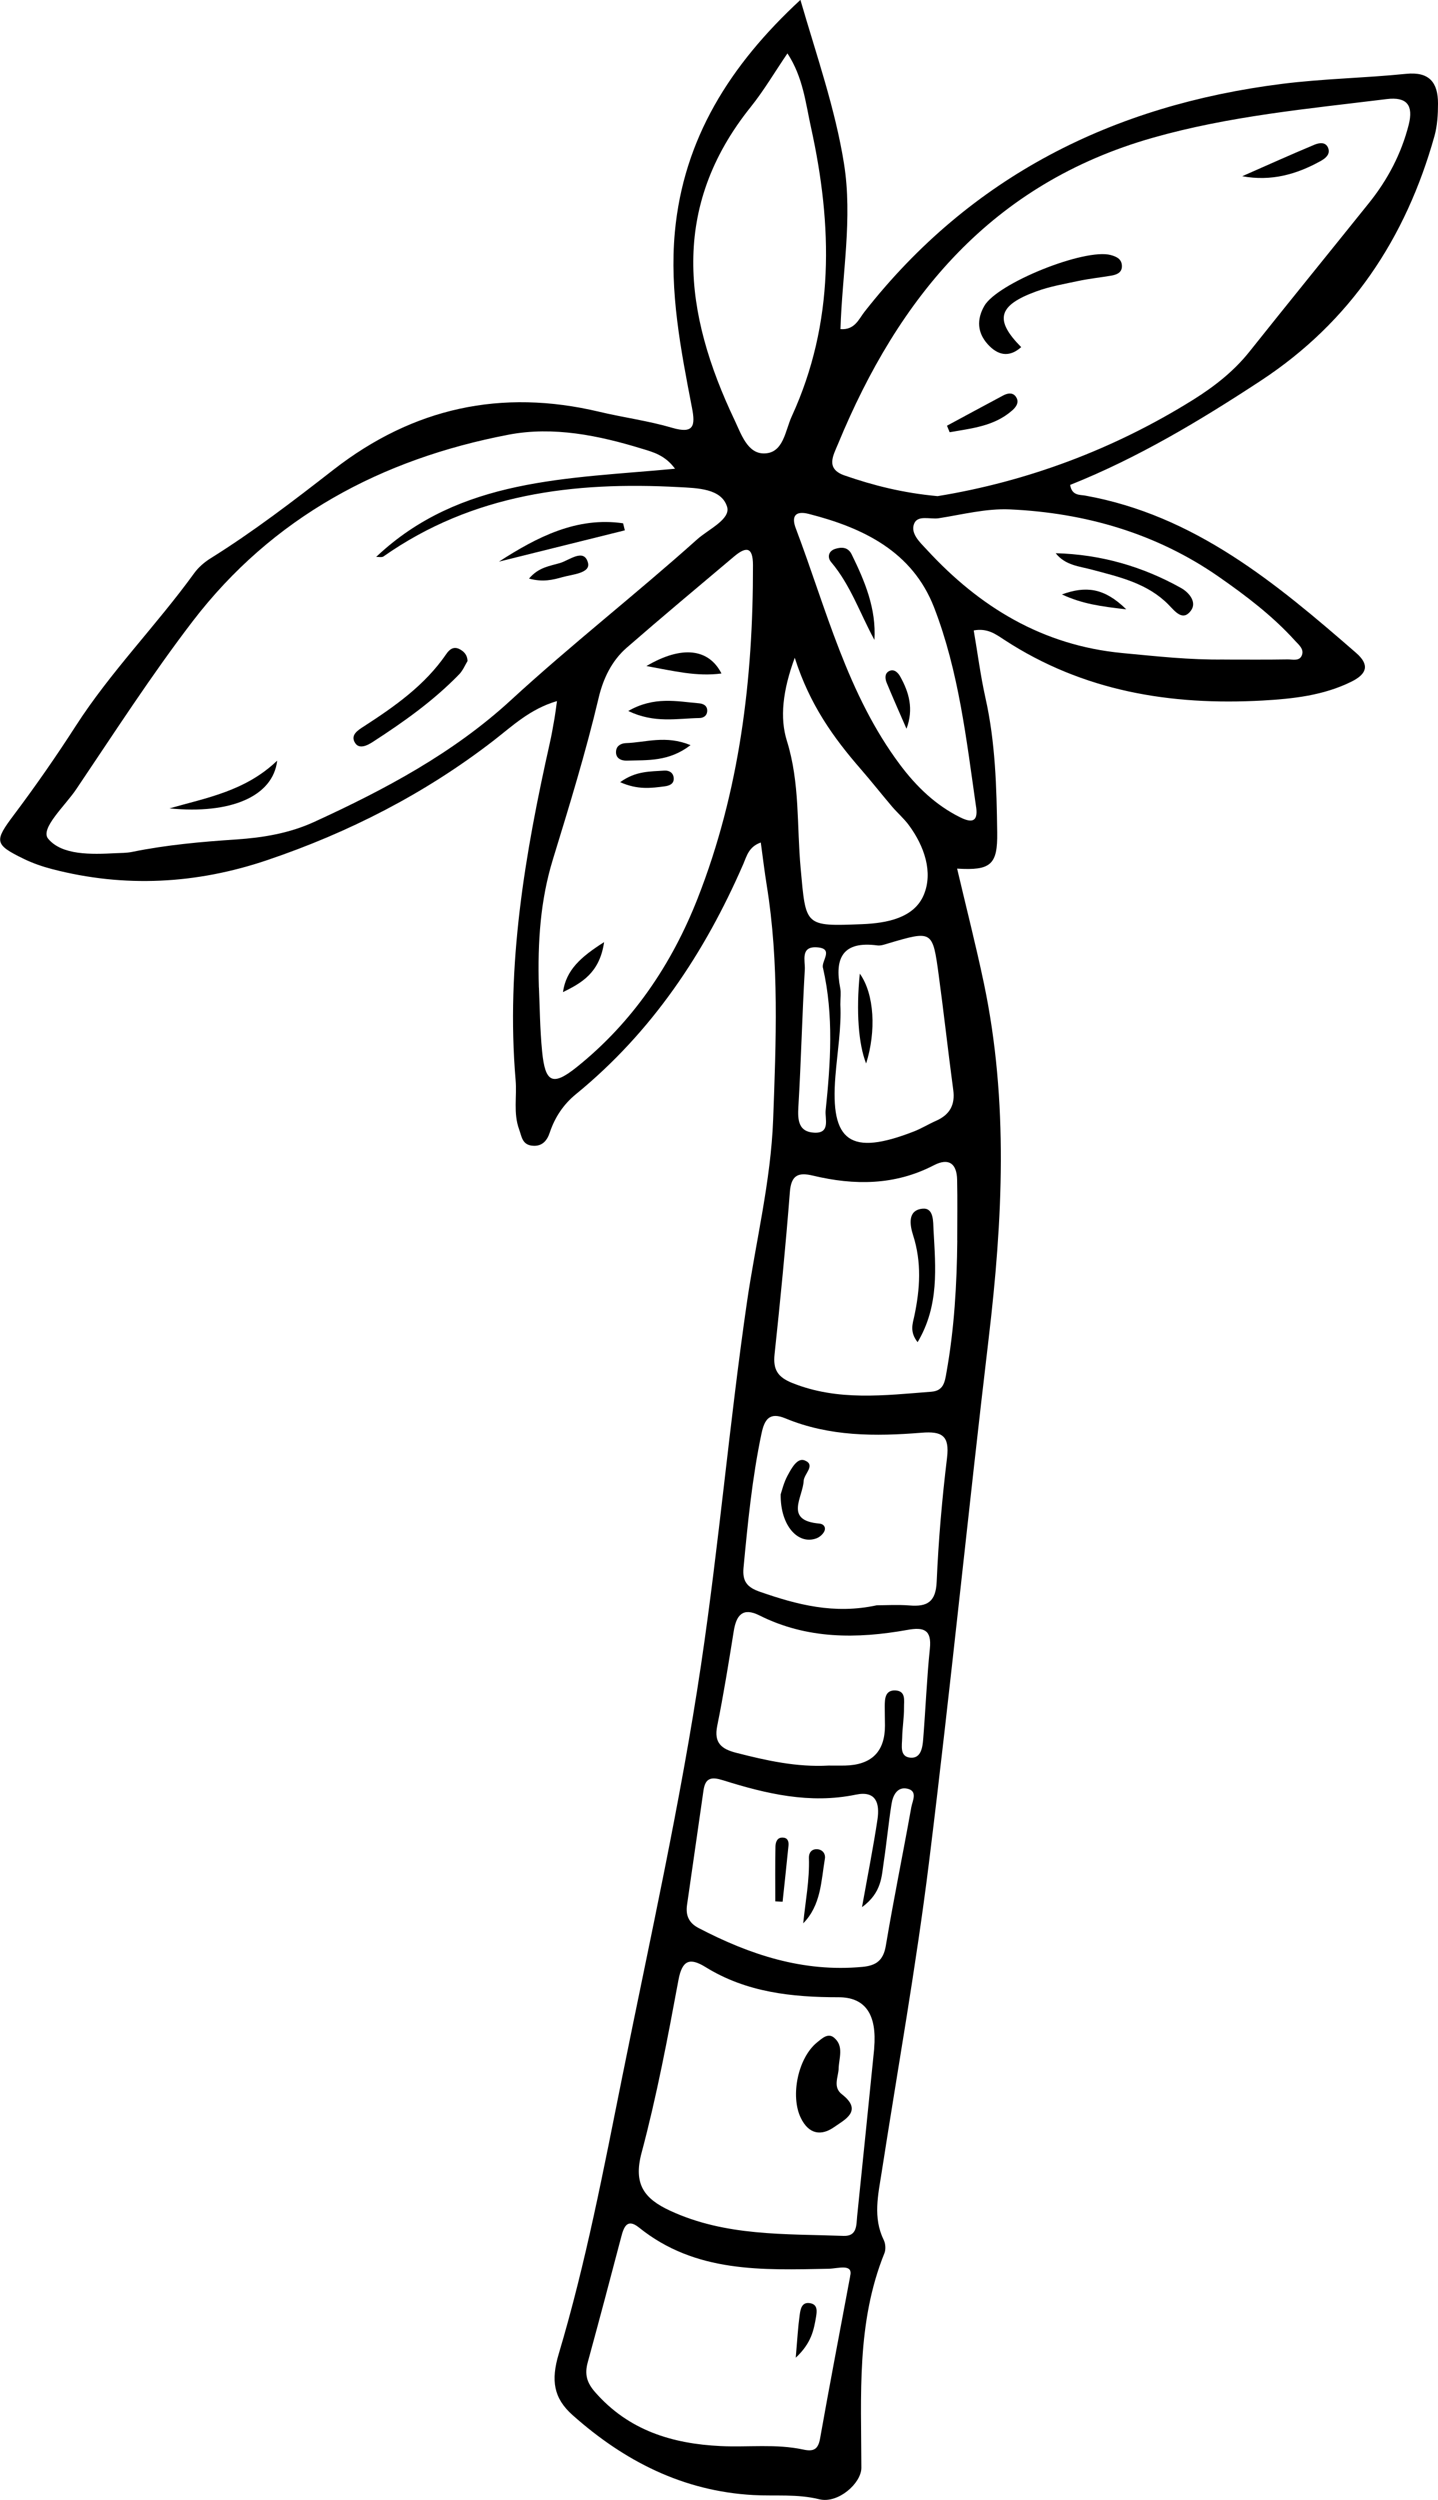 <?xml version="1.0" encoding="UTF-8"?><svg id="palmtree" xmlns="http://www.w3.org/2000/svg" viewBox="0 0 259.65 451.29"><path d="M144.53,0c2.98,10.24,6.28,19.65,7.86,29.51,1.59,9.93-.34,19.88-.63,29.9,2.59,.19,3.3-1.81,4.33-3.12,19.24-24.53,44.91-37.31,75.39-41.15,7.42-.94,14.94-1.05,22.38-1.81,4.26-.44,5.79,1.6,5.79,5.36,0,1.97-.12,4.02-.65,5.91-5.18,18.45-15.16,33.5-31.38,44.14-10.97,7.2-22.2,13.93-34.39,18.79,.3,1.97,1.77,1.76,2.73,1.93,19.75,3.55,34.43,15.8,48.91,28.4,2.49,2.17,1.94,3.8-.86,5.19-5.06,2.5-10.55,3.09-16,3.4-16.62,.93-32.47-1.66-46.72-10.99-1.47-.96-3-2.13-5.47-1.66,.7,4.07,1.22,8.15,2.11,12.15,1.8,8.02,2.02,16.16,2.13,24.32,.08,5.79-1.13,6.91-7.24,6.52,1.64,7,3.4,13.86,4.85,20.78,4.46,21.3,3.38,42.66,.84,64.09-3.74,31.55-6.88,63.18-10.79,94.7-2.32,18.64-5.64,37.16-8.52,55.73-.64,4.1-1.61,8.2,.37,12.25,.33,.67,.4,1.71,.12,2.39-5.06,12.52-4.18,25.68-4.16,38.73,0,2.8-4.22,6.51-7.59,5.68-3.99-.99-7.94-.54-11.9-.76-12.71-.7-23.32-6.13-32.65-14.43-3.44-3.06-3.93-6.27-2.51-11.03,4.9-16.39,8.1-33.24,11.47-50.01,4.98-24.77,10.52-49.48,14.24-74.45,3.23-21.69,5.12-43.6,8.27-65.32,1.6-11.01,4.33-21.96,4.74-33.01,.52-14.08,1.12-28.29-1.16-42.35-.39-2.42-.68-4.86-1.07-7.7-2.19,.77-2.55,2.49-3.15,3.87-7,16.1-16.51,30.35-30.23,41.56-2.24,1.83-3.8,4.16-4.72,6.92-.52,1.58-1.49,2.61-3.3,2.36-1.7-.23-1.79-1.71-2.24-2.94-1.07-2.92-.37-5.95-.63-8.91-1.76-20.67,1.69-40.81,6.18-60.84,.33-1.46,.58-2.94,.84-4.41,.14-.79,.23-1.6,.45-3.14-4.88,1.43-8.07,4.52-11.47,7.15-12.38,9.56-26.1,16.57-40.85,21.56-12.74,4.31-25.73,5.03-38.84,1.62-1.76-.46-3.51-1.06-5.14-1.86-5.35-2.6-5.31-3.2-1.72-7.98,3.89-5.18,7.6-10.52,11.11-15.97,6.33-9.84,14.57-18.17,21.4-27.6,.76-1.05,1.82-1.97,2.92-2.66,7.78-4.85,15.05-10.43,22.27-16.05,14.37-11.16,30.29-14.63,47.96-10.43,4.37,1.04,8.86,1.63,13.15,2.89,3.94,1.16,4.21-.39,3.59-3.59-2.02-10.47-4.08-20.99-3.1-31.7,1.56-16.89,9.96-30.2,22.71-41.98Zm-22.66,84.59c-1.8-2.43-3.94-2.98-5.88-3.57-7.87-2.42-16.06-4.1-24.13-2.56-22.96,4.38-42.67,14.88-57.09,33.71-7.47,9.76-14.15,20.13-21.03,30.33-1.99,2.95-6.54,7.08-5.05,8.89,2.48,3.01,7.79,2.85,12.16,2.62,1-.05,2.01-.03,2.99-.23,6.21-1.27,12.5-1.83,18.82-2.25,4.83-.32,9.61-1.12,14.06-3.16,12.75-5.84,25.12-12.42,35.51-21.97,10.92-10.04,22.61-19.15,33.64-29.03,2.07-1.85,6.12-3.65,5.41-5.91-1.03-3.3-5.39-3.35-8.7-3.53-18.98-1.04-37.22,1.2-53.33,12.51-.31,.22-.88,.07-1.33,.09,15.12-14.3,34.6-14.08,53.97-15.92Zm47.42,4.97c16.05-2.62,31.69-8.38,46.12-17.38,3.81-2.38,7.35-5.13,10.2-8.71,7.15-8.98,14.4-17.88,21.58-26.83,3.37-4.2,5.84-8.88,7.17-14.12,.88-3.47-.28-5.1-4.01-4.63-14.17,1.75-28.36,3.04-42.24,6.99-29.01,8.26-45.82,28.67-56.79,55.25-.84,2.04-2.34,4.48,1.19,5.7,5.2,1.8,10.5,3.15,16.78,3.73Zm-71.98,88.69c.15,3.27,.17,7.44,.58,11.57,.55,5.65,1.91,6.28,6.25,2.8,10.11-8.1,17.18-18.6,21.84-30.48,7.56-19.27,10.02-39.52,9.98-60.13,0-3.37-1.27-3.36-3.42-1.55-6.48,5.46-12.99,10.9-19.38,16.46-2.71,2.36-4.25,5.59-5.06,9.02-2.33,9.87-5.31,19.55-8.28,29.23-2.21,7.23-2.77,14.67-2.52,23.08Zm60.53,191.52q.81-9.27-6.46-9.25c-8.4,0-16.61-.88-23.98-5.44-2.8-1.73-4.22-1.34-4.9,2.35-1.94,10.45-3.92,20.93-6.66,31.19-1.51,5.64,.48,8.27,5.15,10.43,10.02,4.65,20.73,4.16,31.33,4.55,2.48,.09,2.29-1.98,2.45-3.57,1.12-10.75,2.19-21.5,3.08-30.27Zm-4.35,41.15c.64-2.41-2.15-1.42-3.87-1.39-12.01,.24-24.05,.76-34.24-7.44-2.15-1.73-2.75-.08-3.22,1.73-1.98,7.55-3.98,15.09-6.04,22.62-.58,2.11-.19,3.63,1.34,5.37,6.05,6.91,13.92,9.31,22.67,9.73,4.97,.24,9.99-.44,14.92,.63,1.89,.41,2.68-.05,3.03-2.02,1.65-9.32,3.44-18.61,5.42-29.22ZM142.18,9.64c-2.35,3.46-4.27,6.73-6.62,9.66-14.59,18.17-12.12,37.2-2.92,56.54,1.17,2.46,2.31,6.04,5.32,6.01,3.52-.03,3.81-4.1,4.99-6.67,7.77-16.92,7.39-34.44,3.49-52.16-.98-4.44-1.43-9.07-4.26-13.39Zm30.66,214.28c0-3.66,.06-7.31-.02-10.97-.06-2.91-1.49-4.01-4.2-2.61-7.03,3.65-14.36,3.66-21.83,1.87-2.65-.63-3.93-.11-4.17,2.96-.76,9.77-1.72,19.53-2.76,29.27-.3,2.76,.54,4.14,3.19,5.2,8.24,3.31,16.67,2.23,25.11,1.58,2.26-.17,2.44-1.82,2.74-3.5,1.41-7.88,1.87-15.83,1.95-23.81Zm-14.52,65.85c1.58,0,3.75-.14,5.9,.03,3.23,.27,4.76-.66,4.91-4.29,.32-7.47,.97-14.94,1.87-22.37,.49-4.01-.94-4.82-4.6-4.52-8.32,.68-16.65,.7-24.58-2.59-2.86-1.19-3.78,.14-4.33,2.78-1.68,8-2.47,16.1-3.24,24.21-.23,2.48,.71,3.53,2.96,4.31,6.68,2.32,13.37,4.11,21.1,2.44Zm62.72-170.71c3.82,0,7.65,.04,11.47-.03,.91-.01,2.18,.4,2.59-.83,.36-1.07-.6-1.82-1.25-2.53-4.04-4.47-8.85-8.12-13.73-11.52-11.29-7.87-24.14-11.58-37.79-12.2-4.25-.19-8.57,.93-12.84,1.6-1.54,.24-3.84-.67-4.46,1.05-.64,1.77,1.15,3.36,2.34,4.65,9.54,10.36,20.91,17.26,35.26,18.63,6.13,.58,12.24,1.26,18.4,1.17Zm-65.39,225.18c1.09-6.08,2.06-10.93,2.79-15.82,.42-2.81-.18-5.25-3.91-4.47-8.29,1.72-16.18-.15-23.99-2.6-2.06-.65-3.18-.46-3.51,1.81-.99,6.91-1.99,13.81-2.98,20.72-.26,1.83,.31,3.21,2.04,4.12,9.28,4.85,18.93,8.04,29.62,7.04,2.5-.23,3.79-1.16,4.24-3.83,1.4-8.36,3.11-16.66,4.6-25,.2-1.12,1.21-2.89-.69-3.33-1.84-.43-2.64,1.21-2.88,2.74-.55,3.44-.87,6.92-1.39,10.37-.41,2.69-.34,5.63-3.94,8.27Zm-6.08-25.54c1,0,1.99,.02,2.99,0q7.24-.16,7.23-7.22c0-1.16-.05-2.32-.04-3.49,.01-1.37,.08-2.93,1.92-2.85,1.96,.09,1.54,1.88,1.56,3.08,.02,1.82-.3,3.64-.33,5.46-.03,1.41-.5,3.46,1.53,3.6,1.86,.13,2.14-1.83,2.26-3.31,.44-5.46,.65-10.94,1.21-16.38,.36-3.46-1.15-3.9-4.04-3.38-9.14,1.64-18.15,1.69-26.73-2.61-3-1.51-4.18-.07-4.64,2.82-.92,5.73-1.84,11.46-2.99,17.14-.62,3.05,.79,4.16,3.41,4.83,5.48,1.41,10.98,2.63,16.69,2.31Zm26.68-173c-1.75-12.17-3.12-24.49-7.58-36.03-3.92-10.11-12.77-14.39-22.66-16.91-2.45-.62-3.13,.47-2.32,2.61,5.52,14.58,9.28,29.94,18.86,42.72,2.93,3.9,6.38,7.24,10.81,9.44,1.93,.96,3.29,1,2.9-1.82Zm-32.74-26.99c-2.2,5.96-2.72,10.89-1.43,15.01,2.38,7.63,1.78,15.38,2.49,23.05,.96,10.44,.63,10.46,11.12,10.05,4.49-.18,9.35-1.13,11.1-5.26,1.73-4.1,.12-8.82-2.69-12.62-.88-1.19-2.03-2.18-3-3.31-1.93-2.27-3.77-4.61-5.72-6.85-4.86-5.6-9.17-11.55-11.88-20.06Zm8.23,62.63c.21,4.04-.54,8.49-.9,12.96-.96,11.85,2.72,14.4,14.17,9.94,1.39-.54,2.67-1.34,4.04-1.94,2.44-1.09,3.44-2.86,3.07-5.56-.93-6.92-1.69-13.86-2.63-20.77-1.09-8.04-1.14-8.03-9.11-5.68-.63,.19-1.33,.45-1.95,.37-6.21-.84-7.81,2.23-6.71,7.73,.16,.8,.02,1.66,.02,2.96Zm-3.13-6.57c-.44-1.22,2.09-3.54-1.07-3.77-3.07-.23-2.14,2.47-2.22,3.97-.48,8.25-.67,16.53-1.16,24.78-.15,2.45,.01,4.56,2.85,4.71,2.99,.16,1.92-2.54,2.07-4.01,.89-8.56,1.48-17.14-.47-25.69Z"/><path d="M84.42,119.32c-.45,.74-.84,1.71-1.51,2.4-4.64,4.78-10.04,8.61-15.61,12.21-.92,.6-2.39,1.36-3.15,.23-.98-1.46,.46-2.34,1.58-3.06,5.59-3.62,11.01-7.43,14.85-13.04,.61-.9,1.39-1.46,2.5-.83,.74,.42,1.3,1.01,1.34,2.08Z"/><path d="M112.83,95.73c-7.58,1.88-15.16,3.77-22.74,5.65,6.94-4.48,14.08-8.13,22.42-6.92l.31,1.27Z"/><path d="M30.6,145.92c6.73-1.92,13.71-3.12,19.45-8.62-.75,6.47-8.42,9.72-19.45,8.62Z"/><path d="M95.52,104.44c1.75-2.07,3.8-2.27,5.6-2.81,1.71-.51,4.3-2.71,5.04-.08,.54,1.93-2.8,2.12-4.61,2.63-1.73,.49-3.52,.94-6.03,.26Z"/><path d="M184.39,62.66c-2.23,1.98-4.28,1.44-6.05-.53-1.87-2.08-2.01-4.44-.62-6.89,2.33-4.12,18.16-10.48,22.85-9.2,1.02,.28,1.92,.69,2,1.86,.09,1.26-.86,1.67-1.89,1.85-1.96,.34-3.95,.54-5.89,.95-2.59,.55-5.23,1-7.7,1.91-6.9,2.52-7.56,5.14-2.7,10.05Z"/><path d="M224.3,31.81c4.33-1.9,8.64-3.85,13-5.67,.83-.35,2.11-.62,2.54,.64,.38,1.13-.56,1.84-1.44,2.32-4.28,2.36-8.84,3.68-14.1,2.71Z"/><path d="M171,76.84c3.38-1.82,6.76-3.66,10.15-5.46,.74-.39,1.65-.6,2.24,.18,.76,1.01,.08,1.92-.65,2.55-3.26,2.85-7.32,3.21-11.27,3.91-.16-.39-.32-.78-.48-1.18Z"/><path d="M130.27,121.57c-4.47,.6-8.6-.45-13.55-1.34,6.41-3.78,11.26-3.15,13.55,1.34Z"/><path d="M113.44,128.34c4.67-2.68,8.75-1.73,12.75-1.39,.87,.07,1.61,.49,1.5,1.52-.08,.74-.69,1.13-1.38,1.14-4.01,.06-8.11,1.01-12.87-1.27Z"/><path d="M124.68,134.51c-3.96,3.03-7.81,2.67-11.52,2.79-.98,.03-2.06-.4-1.92-1.75,.1-.97,.94-1.38,1.79-1.41,3.57-.12,7.16-1.48,11.65,.36Z"/><path d="M109.08,170.06c-.81,5.57-4.05,7.36-7.43,9.03,.57-3.99,3.18-6.33,7.43-9.03Z"/><path d="M111.98,141.19c2.84-2.06,5.46-1.91,7.97-2.09,.89-.06,1.64,.39,1.7,1.37,.06,1.05-.8,1.36-1.62,1.47-2.44,.32-4.9,.66-8.05-.75Z"/><path d="M151.43,373.41c-.08,1.58-1.07,3.34,.59,4.63,3.87,3,.48,4.59-1.39,5.91-2.31,1.63-4.58,1.36-6.04-1.66-1.91-3.94-.52-10.84,2.98-13.65,.88-.71,1.95-1.73,3.03-.82,1.82,1.52,.89,3.67,.82,5.59Z"/><path d="M143.68,425.59c.29-3.35,.41-5.54,.71-7.7,.15-1.08,.37-2.49,2.01-2.12,1.28,.29,1.1,1.51,.95,2.43-.4,2.34-.81,4.72-3.67,7.39Z"/><path d="M165.69,242.28c-1.48-1.86-.89-3.36-.61-4.67,1.05-4.92,1.36-9.75-.21-14.65-.58-1.81-1.05-4.49,1.68-4.78,2.1-.22,1.93,2.37,2.01,3.84,.37,6.78,1.05,13.65-2.87,20.25Z"/><path d="M140.96,269.74c.22-.63,.55-2.11,1.25-3.39,.68-1.26,1.74-3.28,3.09-2.73,2.06,.83-.13,2.42-.19,3.7-.13,2.95-3.59,7.16,2.85,7.7,.79,.07,1.21,.7,.89,1.38-.25,.53-.82,1.04-1.37,1.26-3.35,1.3-6.6-2.25-6.52-7.92Z"/><path d="M190.62,99.86c8.09,.21,15.62,2.36,22.62,6.27,1.45,.81,2.93,2.55,1.8,4.09-1.46,2-2.87,.14-4-1.02-3.8-3.9-8.86-5.03-13.83-6.36-2.33-.63-4.85-.77-6.59-2.98Z"/><path d="M203.36,109.99c-4.66-.53-7.95-.99-11.62-2.69,4.35-1.58,7.67-1.19,11.62,2.69Z"/><path d="M145.03,347.18c.41-4.01,1.16-7.85,1.03-11.81-.03-.89,.45-1.62,1.48-1.57,1.01,.05,1.55,.87,1.41,1.68-.69,4.09-.69,8.41-3.92,11.7Z"/><path d="M139.99,343.21c0-3.3-.04-6.6,.03-9.9,.02-.8,.31-1.72,1.43-1.6,.83,.08,.99,.76,.92,1.47-.34,3.37-.7,6.73-1.06,10.1-.44-.02-.89-.05-1.33-.07Z"/><path d="M157.89,115.51c-2.59-4.74-4.3-9.89-7.82-14.05-.69-.81-.53-1.98,.73-2.38,1.16-.37,2.33-.34,2.98,.99,2.37,4.84,4.46,9.77,4.11,15.45Z"/><path d="M163.68,131.55c-1.2-2.76-2.42-5.5-3.57-8.28-.31-.75-.41-1.74,.47-2.15,.87-.4,1.56,.27,1.97,1.01,1.59,2.85,2.46,5.84,1.13,9.42Z"/><path d="M155.25,175.75c2.65,3.71,2.97,10.43,1.14,16.22-1.37-3.46-1.83-9.38-1.14-16.22Z"/></svg>